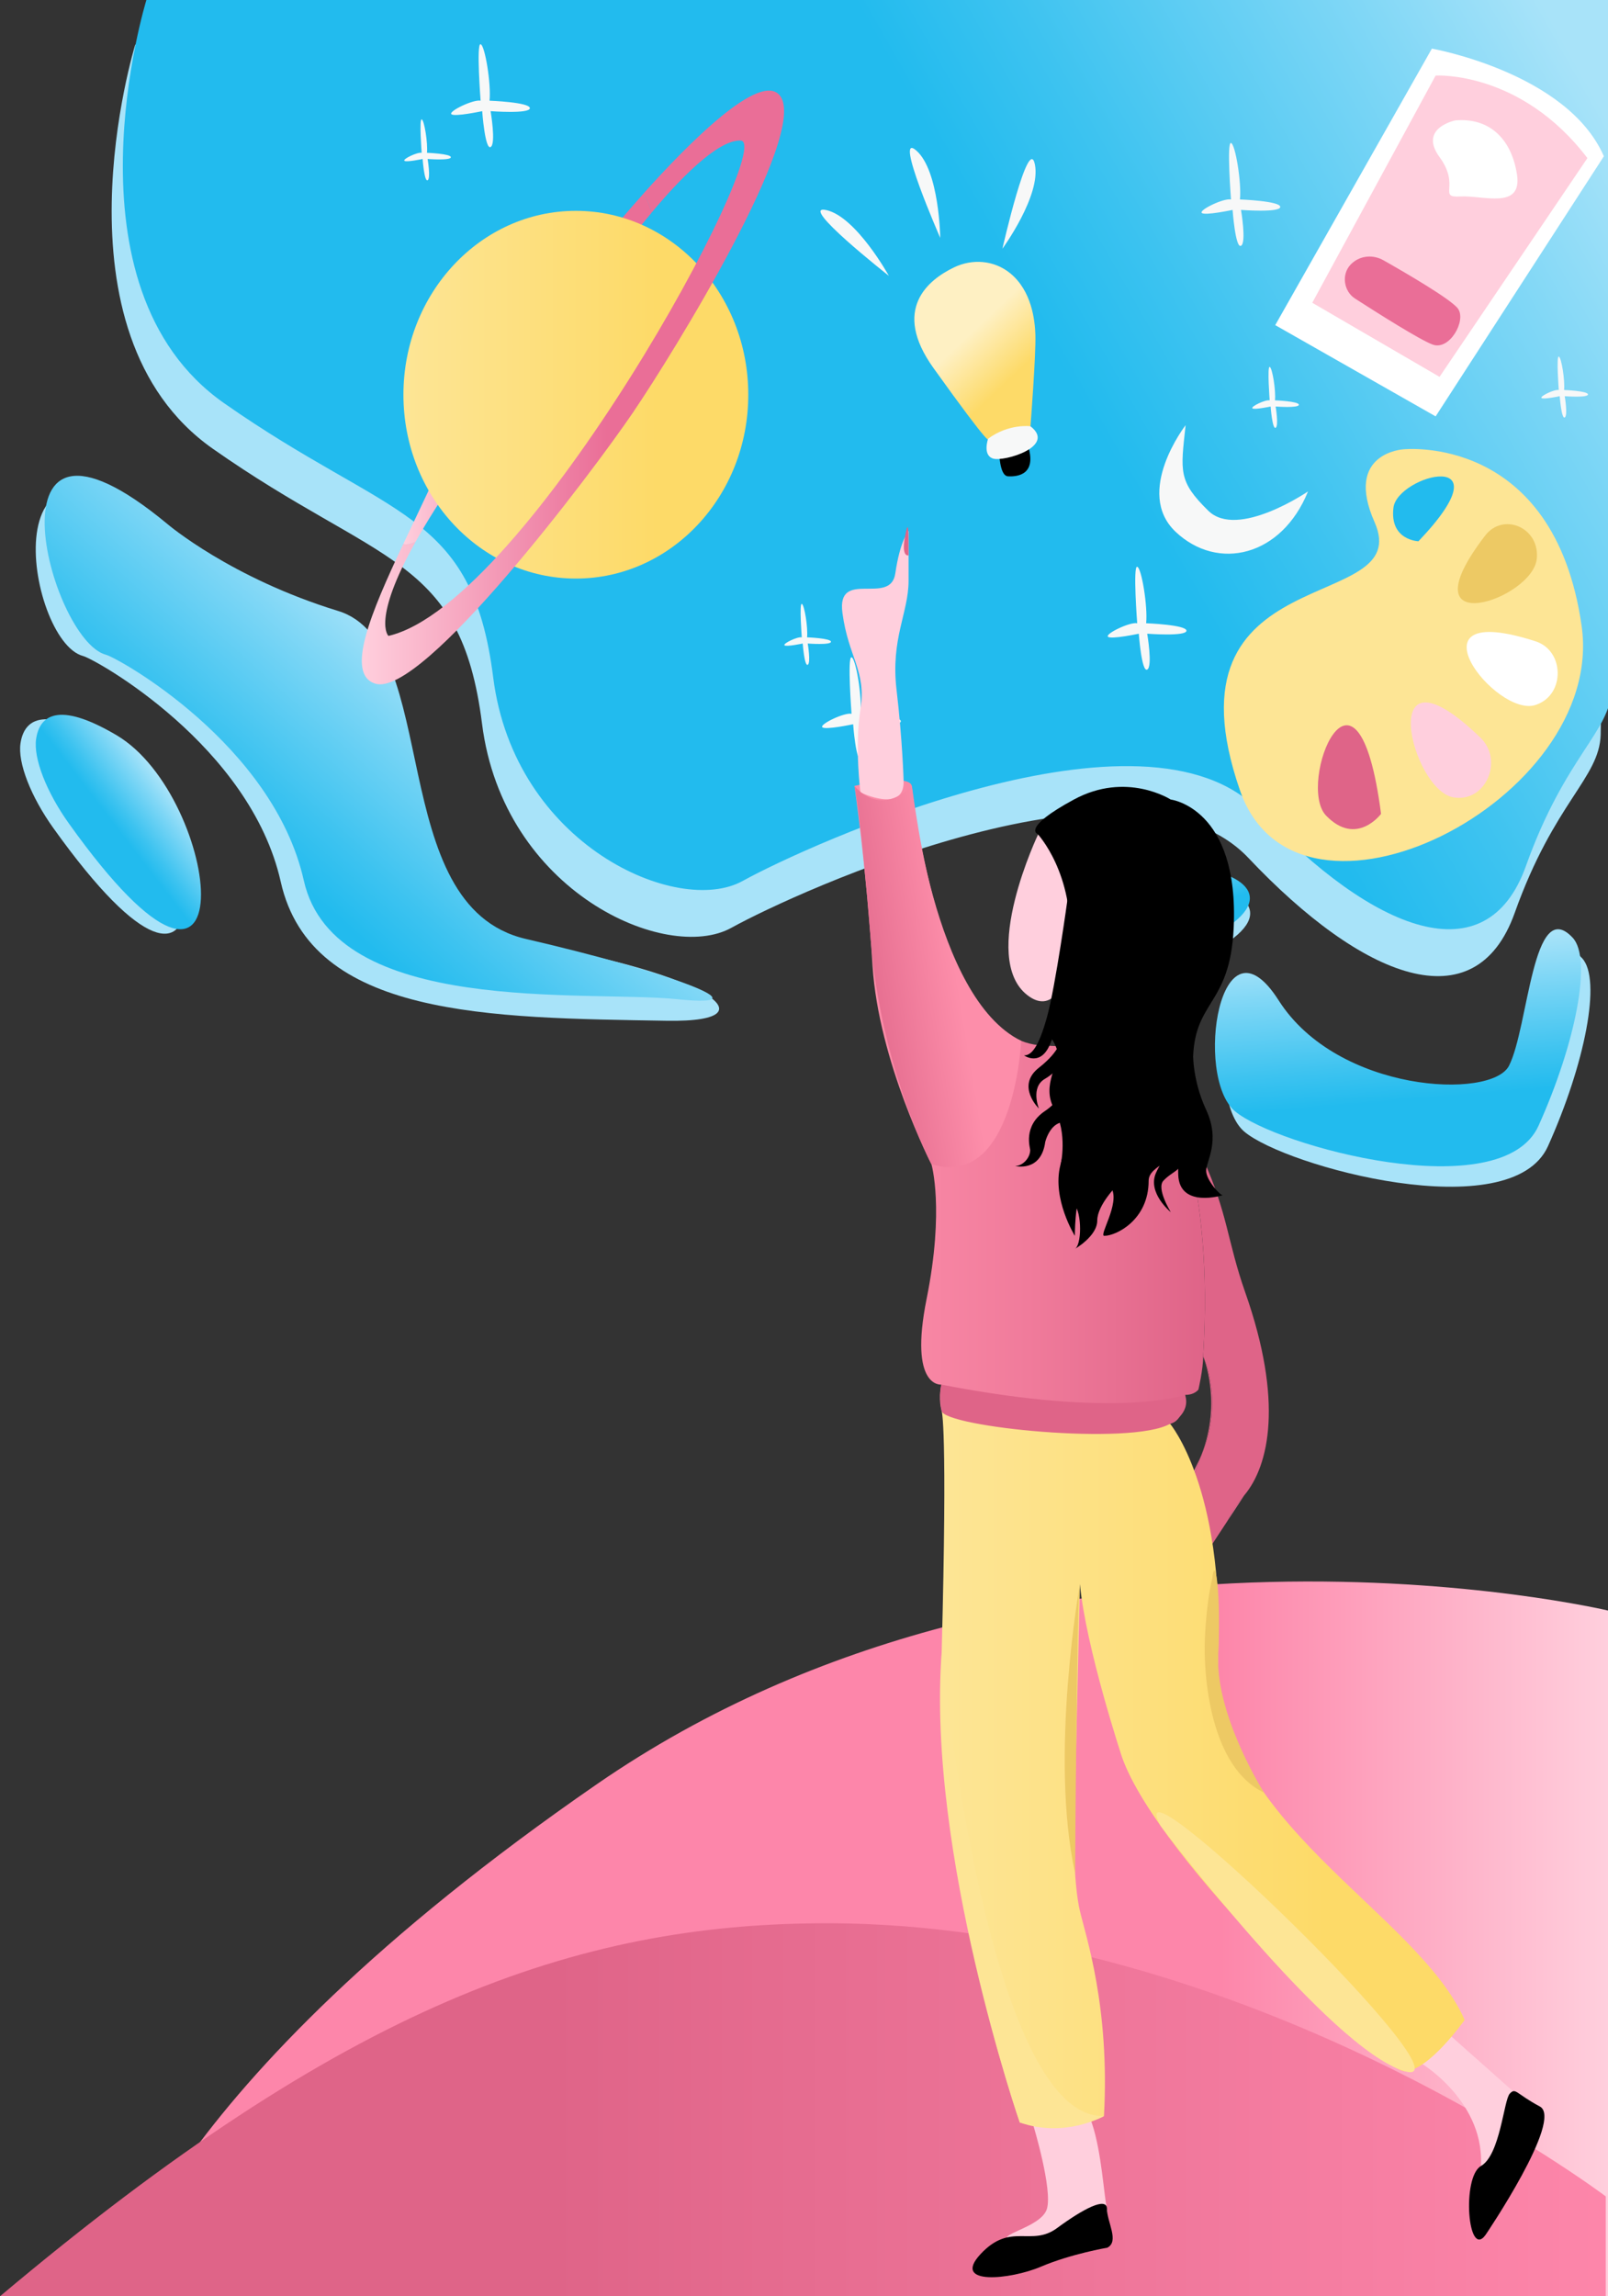 <svg width="720" height="1028" viewBox="0 0 720 1028" fill="none" xmlns="http://www.w3.org/2000/svg">
<rect x="0" y="0" width="720" height="1028" fill="#333333" stroke="none"/>
<path d="M708.394 428.953C690.428 409.787 688.696 468.851 679.908 486.25C672.174 501.574 603.138 498.456 576.761 457.032C550.385 415.622 538.835 490.934 557.101 506.567C575.368 522.199 676.644 549.757 693.128 513.111C709.611 476.466 717.257 438.429 708.394 428.953Z" fill="#A8E3F9"/>
<path d="M704.175 419.785C686.21 400.605 684.478 459.682 675.69 477.082C667.956 492.406 598.92 489.288 572.543 447.864C546.166 406.454 534.616 481.766 552.883 497.399C571.15 513.031 672.425 540.589 688.909 503.943C705.406 467.285 713.051 429.247 704.175 419.785Z" fill="url(#paint0_linear)"/>
<path d="M720.201 721.049C720.201 721.049 466.804 660.928 267.19 798.783C67.576 936.639 50 1031.67 50 1031.67H720.201V721.049Z" fill="url(#paint1_linear)"/>
<path d="M719 983.284C719 983.284 557.224 861 370.35 861C257.093 861 154.029 898.408 0 1028H719V983.284Z" fill="url(#paint2_linear)"/>
<path d="M60.552 20C60.552 20 20.897 148.659 95.337 200.926C169.776 253.194 206.353 248.597 215.828 323.943C225.303 399.288 298.469 431.44 327.488 415.357C356.507 399.275 507.897 330.041 558.996 384.091C610.094 438.141 660.574 458.244 678.238 408.656C695.902 359.069 716.089 348.455 716.72 328.968C717.35 309.482 716.72 20 716.72 20H60.552Z" fill="#A8E3F9"/>
<path d="M65.552 0C65.552 0 25.897 128.35 100.337 180.492C174.776 232.635 211.353 228.049 220.828 303.214C230.303 378.379 303.469 410.453 332.488 394.409C361.507 378.365 512.897 309.297 563.996 363.217C615.094 417.138 665.574 437.193 683.238 387.724C700.902 338.256 721.089 327.667 721.72 308.227C722.35 288.788 721.72 0 721.72 0H65.552Z" fill="url(#paint3_linear)"/>
<path d="M23.846 370.657C13.852 356.672 7.864 341.468 9.18 332.761C10.709 322.687 18.523 315.427 45.151 331.113C92.362 358.922 105.853 485.457 23.846 370.657Z" fill="#A8E3F9"/>
<path d="M30.846 368.66C20.852 354.674 14.864 339.469 16.18 330.761C17.709 320.687 25.523 313.426 52.151 329.114C99.362 356.924 112.853 483.453 30.846 368.66Z" fill="url(#paint4_linear)"/>
<path d="M447.377 201.521C447.377 201.521 447.352 213.005 451.319 213.232C455.286 213.46 465.455 212.831 459.555 197.412C453.654 181.994 446.31 201.615 446.31 201.615L447.377 201.521Z" fill="black"/>
<path d="M452.173 122.207C445.005 116.452 435.35 115.77 427.177 119.704C415.452 125.339 399.206 138.549 417.95 164.728C444.979 202.485 442.431 196.408 442.431 196.408L461.413 190.827C461.413 190.827 463.886 158.839 463.61 149.926C463.397 143.474 462.016 130.117 452.173 122.207Z" fill="url(#paint5_linear)"/>
<path d="M442.431 196.408C442.431 196.408 439.807 203.85 444.728 205.309C449.649 206.768 473.114 199.875 461.4 190.827C461.413 190.827 451.721 189.516 442.431 196.408Z" fill="#F7F8F8"/>
<path d="M421.004 106.5C421.004 106.5 399.9 58.358 410.258 67.365C420.615 76.373 421.004 106.5 421.004 106.5Z" fill="#F7F8F8"/>
<path d="M398.002 123.488C398.002 123.488 356.668 91.014 370.051 94.064C383.435 97.114 398.002 123.488 398.002 123.488Z" fill="#F7F8F8"/>
<path d="M448.846 111.339C448.846 111.339 460.572 59.691 463.384 73.623C466.209 87.543 448.846 111.339 448.846 111.339Z" fill="#F7F8F8"/>
<path d="M571 145.556L641.141 21.767C641.141 21.767 701.829 32.488 718.15 69.963L642.823 186.404L571 145.556Z" fill="white"/>
<path d="M587.584 135.545L642.824 33.826C642.824 33.826 680.813 31.457 710.78 70.779L644.569 168.71L587.584 135.545Z" fill="#FFCFDD"/>
<path d="M605.424 117.811C609.341 114.304 614.953 113.97 619.46 116.526C628.687 121.746 649.929 134.059 652.854 138.222C656.621 143.575 649.088 156.959 641.556 154.282C635.931 152.288 616.284 139.814 606.705 133.644C601.658 130.392 600.553 122.857 604.759 118.44C604.972 118.226 605.198 118.012 605.424 117.811Z" fill="url(#paint6_linear)"/>
<path d="M651.612 53.902C651.612 53.902 635.027 57.288 644.569 70.324C654.11 83.36 643.564 88.553 653.871 87.965C664.166 87.376 681.742 94.068 679.231 78.007C676.72 61.946 666.677 52.564 651.612 53.902Z" fill="white"/>
<path d="M530.874 190.333C530.874 190.333 507.624 220.393 526.443 238.127C545.261 255.848 573.848 249.209 585.686 219.992C585.686 219.992 554.15 241.54 541.018 228.638C527.56 215.414 528.602 211.252 530.874 190.333Z" fill="#F7F8F8"/>
<path d="M509.193 279.015C509.193 279.015 507.222 253.211 509.193 253.733C511.164 254.255 513.976 271.654 513.197 279.015C513.197 279.015 531.251 279.685 531.251 282.361C531.251 285.038 513.675 283.7 513.675 283.7C513.675 283.7 516.185 298.422 513.675 299.761C511.164 301.099 509.908 283.7 509.908 283.7C509.908 283.7 497.354 286.377 496.098 285.038C494.843 283.7 505.954 278.346 509.193 279.015Z" fill="#F7F8F8"/>
<path d="M568.512 179.224C568.512 179.224 567.344 163.939 568.512 164.247C569.679 164.555 571.349 174.861 570.885 179.224C570.885 179.224 581.581 179.626 581.581 181.205C581.581 182.784 571.173 181.994 571.173 181.994C571.173 181.994 572.655 190.707 571.173 191.511C569.692 192.3 568.939 181.994 568.939 181.994C568.939 181.994 561.507 183.574 560.766 182.784C560.025 181.994 566.604 178.822 568.512 179.224Z" fill="#F7F8F8"/>
<path d="M381.288 319.544C381.288 319.544 379.317 293.739 381.288 294.261C383.259 294.783 386.071 312.182 385.293 319.544C385.293 319.544 403.346 320.213 403.346 322.89C403.346 325.566 385.77 324.228 385.77 324.228C385.77 324.228 388.281 338.95 385.77 340.289C383.259 341.627 382.004 324.228 382.004 324.228C382.004 324.228 369.449 326.905 368.194 325.566C366.939 324.228 378.062 318.874 381.288 319.544Z" fill="#F7F8F8"/>
<path d="M359.004 285.321C359.004 285.321 357.837 270.036 359.004 270.344C360.172 270.652 361.829 280.957 361.377 285.321C361.377 285.321 372.073 285.722 372.073 287.302C372.073 288.881 361.666 288.091 361.666 288.091C361.666 288.091 363.147 296.804 361.666 297.607C360.184 298.397 359.431 288.091 359.431 288.091C359.431 288.091 351.999 289.67 351.258 288.881C350.517 288.091 357.096 284.919 359.004 285.321Z" fill="#F7F8F8"/>
<path d="M551.192 89.29C551.192 89.29 549.221 63.486 551.192 64.008C553.164 64.53 555.976 81.929 555.197 89.29C555.197 89.29 573.25 89.959 573.25 92.636C573.25 95.313 555.674 93.975 555.674 93.975C555.674 93.975 558.185 108.697 555.674 110.035C553.164 111.374 551.908 93.975 551.908 93.975C551.908 93.975 539.354 96.651 538.098 95.313C536.843 93.975 547.966 88.621 551.192 89.29Z" fill="#F7F8F8"/>
<path d="M697.962 174.599C697.962 174.599 696.795 159.315 697.962 159.623C699.13 159.93 700.787 170.236 700.335 174.599C700.335 174.599 711.031 175.001 711.031 176.58C711.031 178.159 700.624 177.37 700.624 177.37C700.624 177.37 702.105 186.083 700.624 186.886C699.142 187.675 698.389 177.37 698.389 177.37C698.389 177.37 690.957 178.949 690.216 178.159C689.475 177.37 696.054 174.198 697.962 174.599Z" fill="#F7F8F8"/>
<path d="M215.193 45.079C215.193 45.079 213.221 19.274 215.193 19.796C217.164 20.318 219.976 37.717 219.197 45.079C219.197 45.079 237.25 45.748 237.25 48.425C237.25 51.101 219.674 49.763 219.674 49.763C219.674 49.763 222.185 64.485 219.674 65.824C217.164 67.162 215.908 49.763 215.908 49.763C215.908 49.763 203.354 52.44 202.098 51.101C200.843 49.763 211.966 44.409 215.193 45.079Z" fill="#F7F8F8"/>
<path d="M188.806 68.409C188.806 68.409 187.638 53.125 188.806 53.433C189.973 53.741 191.631 64.046 191.179 68.409C191.179 68.409 201.875 68.811 201.875 70.39C201.875 71.97 191.467 71.18 191.467 71.18C191.467 71.18 192.949 79.893 191.467 80.696C189.986 81.486 189.233 71.18 189.233 71.18C189.233 71.18 181.8 72.759 181.06 71.97C180.307 71.18 186.885 68.021 188.806 68.409Z" fill="#F7F8F8"/>
<path d="M503.338 441.07C488.11 445.621 472.906 446.197 465.537 442.262C457.012 437.711 452.731 428.409 474.137 409.471C512.088 375.904 628.379 403.716 503.338 441.07Z" fill="#A8E3F9"/>
<path d="M503.187 434.285C487.959 438.835 472.755 439.411 465.386 435.476C456.862 430.925 452.581 421.623 473.986 402.685C511.95 369.104 628.241 396.93 503.187 434.285Z" fill="url(#paint7_linear)"/>
<path d="M636.969 924.101C636.969 924.101 667.928 943.012 662.543 974.585C657.157 1006.16 686.773 957.373 678.688 937.284L646.385 908.588C646.398 908.575 624.867 919.537 636.969 924.101Z" fill="#FFCFDD"/>
<path d="M462.678 951.471C462.678 951.471 471.428 980.327 468.742 988.932C466.055 997.538 444.512 1000.42 452.597 1003.28C460.669 1006.14 498.357 1000.42 495.671 988.932C492.959 977.449 491.603 911.131 462.678 951.471Z" fill="#FFCFDD"/>
<path d="M557.564 578.565C549.491 555.611 549.768 543.231 538.645 518.725C533.811 505.368 527.685 494.955 519.863 487.152C519.951 487.273 520.177 487.58 520.504 488.076C524.421 493.978 543.566 527.277 538.732 607.274C538.732 607.274 548.337 627.069 537.891 651.535C537.841 651.669 537.803 651.816 537.741 651.95C527.961 676.148 530.522 696.438 538.657 694.899C538.67 694.899 538.682 694.899 538.682 694.885C539.536 694.658 540.452 694.176 541.419 693.36L549.404 681.207C551.211 677.7 553.559 673.699 557.15 669.402C568.336 656.045 574.701 627.269 557.564 578.565Z" fill="#DF6488"/>
<path d="M537.728 651.923C537.778 651.789 537.828 651.642 537.878 651.508C537.301 652.846 536.711 654.198 536.008 655.563C527.094 673.003 530.308 696.96 538.644 694.872C530.509 696.411 527.96 676.135 537.728 651.923Z" fill="#EA6E97"/>
<path d="M519.85 487.125C520.076 487.447 520.277 487.741 520.503 488.062C520.177 487.567 519.951 487.259 519.863 487.139C519.863 487.139 519.85 487.139 519.85 487.125Z" fill="#EA6E97"/>
<path d="M421.625 631.646C421.625 631.646 497.001 643.129 523.918 637.388C523.918 637.388 548.147 666.083 545.448 740.699C542.762 815.315 634.283 855.494 655.814 904.279C655.814 904.279 639.669 927.232 628.897 927.232C618.125 927.232 518.532 832.527 502.387 786.62C502.387 786.62 486.242 737.835 483.543 709.14L480.856 823.934C480.856 823.934 480.856 844.024 483.543 855.507C486.229 866.991 497.001 898.55 494.314 947.335C494.314 947.335 478.17 955.941 456.626 950.199C456.626 950.199 418.938 842.538 421.637 739.963C424.337 637.388 421.625 631.646 421.625 631.646Z" fill="url(#paint8_linear)"/>
<path d="M665.242 1000.42C665.242 1000.42 700.231 948.767 689.472 943.025C678.7 937.284 678.7 934.419 676.014 937.284C673.327 940.148 671.733 964.774 663.108 969.686C654.47 974.585 657.17 1011.89 665.242 1000.42Z" fill="black"/>
<path d="M495.796 1006.25C495.796 1006.25 479.513 1009.02 466.055 1014.76C452.596 1020.51 425.68 1023.37 439.138 1009.02C452.596 994.674 461.698 1006.01 473.299 997.471C484.899 988.932 495.67 983.191 495.67 988.932C495.658 994.674 501.307 1003.48 495.796 1006.25Z" fill="black"/>
<path d="M538.72 607.26C538.72 607.26 547.382 627.497 537.878 651.521C548.336 627.042 538.72 607.26 538.72 607.26Z" fill="#DF6488"/>
<path d="M519.812 487.072C519.825 487.099 519.838 487.112 519.85 487.139L519.863 487.153C519.838 487.099 519.812 487.072 519.812 487.072Z" fill="#DF6488"/>
<path d="M549.403 681.194L557.149 669.389C553.546 673.685 551.211 677.687 549.403 681.194Z" fill="#EA6E97"/>
<path d="M520.503 488.062C520.277 487.741 520.076 487.447 519.85 487.125C507.321 474.638 490.41 468.776 467.398 468.08C420.294 466.648 409.522 357.595 408.28 351.853C407.037 346.111 382.606 351.853 382.606 351.853C382.606 351.853 387.992 389.154 390.678 432.211C393.365 475.267 417.055 521.174 417.055 521.174C417.055 521.174 422.981 541.25 414.908 581.429C406.836 621.608 421.499 619.855 421.499 619.855C420.018 626.707 421.637 631.646 421.637 631.646C487.585 647.426 517.201 638.82 523.93 637.388C530.659 635.956 530.659 624.472 530.659 624.472C533.572 624.472 535.418 623.442 536.598 622.117C536.598 622.117 538.732 613.002 538.732 607.26C543.565 527.264 524.407 493.965 520.503 488.062Z" fill="url(#paint9_linear)"/>
<path d="M421.487 619.855C421.487 619.855 420.281 624.472 421.625 631.646C422.968 638.82 506.417 647.426 523.918 637.388C523.918 637.388 533.333 633.078 530.647 624.472C530.647 624.472 500.767 635.313 421.487 619.855Z" fill="#DF6488"/>
<path d="M404.601 349.551C404.601 349.551 404.124 331.764 401.438 308.81C398.751 285.856 406.823 274.373 406.823 260.025C406.823 245.678 406.823 237.701 406.823 237.701C406.823 237.701 403.032 241.877 400.885 256.693C398.738 271.509 374.521 254.283 377.208 274.373C379.894 294.462 387.979 300.204 385.28 317.416C382.594 334.628 385.28 354.717 385.28 354.717C385.28 354.717 405.078 364.461 404.601 349.551Z" fill="#FFCFDD"/>
<path d="M457.254 465.965C457.254 465.965 454.191 532.658 417.043 521.175C417.043 521.175 394.483 478.252 389.888 420.794C385.293 363.337 382.594 351.853 382.594 351.853C382.594 351.853 393.579 366.201 408.267 351.853C408.28 351.853 417.595 446.559 457.254 465.965Z" fill="url(#paint10_linear)"/>
<path d="M494.314 947.322C494.314 947.322 476.814 957.36 456.626 950.186C456.626 950.186 414.908 829.609 421.637 739.95C421.625 739.963 441.825 948.754 494.314 947.322Z" fill="#FDE595"/>
<path d="M519.813 817.59C519.813 817.59 595.264 917.194 628.91 927.232C662.543 937.27 498.194 778.255 519.813 817.59Z" fill="#FDE595"/>
<path d="M542.762 706.931C542.762 706.931 540.289 715.872 539.51 733.311C538.732 750.75 542.059 791.117 565.962 802.506C565.962 802.506 544.105 767.976 545.461 740.712C546.804 713.436 544.093 694.671 542.762 706.931Z" fill="#EDC964"/>
<path d="M483.543 709.14C483.543 709.14 469.796 785.803 481.383 838.59C481.371 838.577 482.2 713.436 483.543 709.14Z" fill="#EDC964"/>
<path d="M406.823 248.636C406.823 248.636 403.522 249.666 405.179 240.498C406.836 231.33 406.823 237.246 406.823 248.636Z" fill="#DF6488"/>
<path d="M464.958 373.261C464.958 373.261 438.428 428.657 459.976 445.484C481.541 462.31 488.177 398.193 464.958 373.261Z" fill="#FFCFDD"/>
<path d="M524.157 357.924C524.157 357.924 554.897 361.559 552.395 415.41C550.742 450.97 534.183 447.434 534.183 475.659C534.183 503.884 530.877 491.926 530.877 510.923C530.877 525.036 526.181 522.98 520.944 528.556C517.639 532.076 524.25 542.668 524.25 542.668C524.25 542.668 513.576 534.033 517.623 525.036C520.404 518.851 525.594 513.144 524.25 507.404C524.25 507.404 517.531 494.623 520.944 486.251C520.944 486.251 524.25 493.308 527.571 510.94C529.209 519.624 514.318 521.286 514.318 528.572C514.318 546.205 499.72 553.261 494.453 553.261C491.889 553.261 501.435 538.951 497.759 532.109C495.009 526.993 497.758 517.996 487.826 514.476C474.866 509.871 477.585 444.556 479.006 423.584C481.199 391.034 464.64 373.401 464.64 373.401C464.64 373.401 457.241 370.72 480.813 357.957C504.37 345.16 524.157 357.924 524.157 357.924Z" fill="black"/>
<path d="M478.038 402.261C478.038 402.261 472.675 441.239 468.857 455.111C465.039 468.982 461.797 472.487 458.54 472.487C458.54 472.487 466.327 478.056 470.554 466.493C474.781 454.931 485.234 480.365 474.781 521.652C470.963 536.736 481.28 553.261 481.28 553.261C481.28 553.261 481.189 538.21 484.522 532.199C494.264 514.643 491.022 500.591 491.022 500.591L478.038 402.261Z" fill="black"/>
<path d="M534.213 470.261C534.213 470.261 533.528 482.806 540.061 496.84C546.595 510.874 540.061 519.837 540.061 524.123C540.061 528.408 546.595 535.425 547.54 535.065C547.54 535.065 528.151 541.117 527.573 525.987C526.994 510.858 534.213 470.261 534.213 470.261Z" fill="black"/>
<path d="M481.056 528.648C481.056 528.648 477.644 535.762 481.056 539.311C484.468 542.86 484.468 557.884 481.056 559.261C481.056 559.261 491.308 553.523 491.308 546.409C491.308 539.294 500.54 530.29 500.54 530.29C500.54 530.29 484.484 493.094 481.056 528.648Z" fill="black"/>
<path d="M475.194 464.261C475.194 464.261 475.592 469.859 465.171 478.005C454.75 486.167 465.171 496.261 465.171 496.261C465.171 496.261 461.3 486.768 467.864 482.987C474.429 479.206 479.54 471.238 479.54 471.238L475.194 464.261Z" fill="black"/>
<path d="M477.557 481.261C477.557 481.261 477.934 490.621 467.917 497.362C457.9 504.103 461.275 513.897 461.275 514.831C461.275 518.402 457.915 521.989 454.54 521.989C454.54 521.989 466.127 524.959 468.011 511.261C468.011 511.261 471.371 496.945 482.817 504.587C493.588 511.761 477.557 481.261 477.557 481.261Z" fill="black"/>
<path d="M467.54 460.959C467.54 460.959 471.83 464.805 473.399 470.314C474.967 475.822 465.956 485.617 472.052 496.455C478.148 507.277 474.967 521.261 474.967 521.261C474.967 521.261 507.697 439.103 467.54 460.959Z" fill="black"/>
<path d="M78.135 241.476C78.135 241.476 88.021 285.647 141.69 289.662C174.343 292.112 160.29 411.789 225.017 420.837C311.169 432.884 350.856 457.861 298.458 456.977C219.368 455.639 139.374 455.665 125.702 394.749C112.031 333.834 42.785 295.15 37.178 293.678C11.756 286.985 -6.294 171.391 78.135 241.476Z" fill="#A8E3F9"/>
<path d="M75.061 234.675C75.061 234.675 103.337 258.781 151.405 273.513C198.385 287.909 171.848 405.612 235.468 420.344C299.088 435.075 344.3 451.547 303.315 447.329C262.33 443.11 149.737 455.19 136.051 394.243C122.366 333.295 53.049 294.592 47.436 293.119C21.988 286.423 -9.454 164.554 75.061 234.675Z" fill="url(#paint11_linear)"/>
<path d="M628.323 201.157C628.323 201.157 695.853 193.782 708.194 280.203C719.355 358.352 580.968 428.163 555.219 353.855C518.611 248.175 634.086 275.732 615.493 233.787C601.708 202.723 628.323 201.157 628.323 201.157Z" fill="#FDE595"/>
<path d="M618.38 364.348C618.38 364.348 607.395 379.191 593.799 365.164C580.203 351.138 607.722 282.036 618.38 364.348Z" fill="#DF6488"/>
<path d="M623.929 227.282C625.712 212.64 675.804 199.631 635.128 242.312C635.128 242.312 622.147 241.924 623.929 227.282Z" fill="#22BBEE"/>
<path d="M662.885 330.245C673.23 340.23 665.522 358.713 651.649 357.08C651.448 357.054 651.248 357.027 651.047 357C631.901 354.363 614.79 283.83 662.885 330.245Z" fill="#FFCFDD"/>
<path d="M687.617 287.122C700.46 291.271 700.862 310.718 688.17 315.376C687.994 315.443 687.806 315.51 687.617 315.577C669.953 321.64 627.934 267.809 687.617 287.122Z" fill="white"/>
<path d="M664.994 239.77C672.966 229.384 688.923 235.955 688.169 249.352C688.157 249.54 688.144 249.741 688.132 249.928C686.751 268.438 627.959 288.032 664.994 239.77Z" fill="#EDC964"/>
<path d="M280.557 109.394C280.557 109.394 317.379 69.135 237.32 169.461C211.37 201.985 195.589 225.514 186.11 242.485C183.763 243.542 181.892 243.917 180.599 243.475C188.559 226.611 197.397 208.744 203.523 193.098C220.848 148.823 273.526 103.639 273.526 103.639C273.526 103.639 279.477 96.358 288.077 86.735C289.395 88.689 290.814 91.5 291.718 95.274C285.114 103.157 280.557 109.394 280.557 109.394Z" fill="url(#paint12_linear)"/>
<path d="M257.846 259.014C300.487 259.014 335.055 222.162 335.055 176.702C335.055 131.243 300.487 94.39 257.846 94.39C215.204 94.39 180.637 131.243 180.637 176.702C180.637 222.162 215.204 259.014 257.846 259.014Z" fill="url(#paint13_linear)"/>
<path d="M180.599 243.475C181.892 243.903 183.763 243.542 186.11 242.485C166.325 277.872 173.933 284.684 173.933 284.684C236.353 270.19 348.325 63.447 331.603 62.911C320.969 62.577 303.205 81.475 291.692 95.274C290.788 91.499 289.37 88.689 288.052 86.735C307.561 64.932 340.755 31.137 349.392 43.036C361.846 60.194 301.711 157.724 283.494 184.572C265.278 211.42 189.123 312.55 168.057 306.059C154.448 301.856 166.023 274.352 180.599 243.475Z" fill="url(#paint14_linear)"/>
<defs>
<linearGradient id="paint0_linear" x1="623.89" y1="423.91" x2="638.614" y2="597.955" gradientUnits="userSpaceOnUse">
<stop stop-color="#A8E3F9"/>
<stop offset="0.107" stop-color="#80D7F6"/>
<stop offset="0.303" stop-color="#3DC3F0"/>
<stop offset="0.395" stop-color="#22BBEE"/>
</linearGradient>
<linearGradient id="paint1_linear" x1="720.201" y1="869.833" x2="50" y2="869.833" gradientUnits="userSpaceOnUse">
<stop stop-color="#FFCFDD"/>
<stop offset="0.259" stop-color="#FD86AA"/>
</linearGradient>
<linearGradient id="paint2_linear" x1="719" y1="944.501" x2="-0" y2="944.501" gradientUnits="userSpaceOnUse">
<stop stop-color="#FD86AA"/>
<stop offset="0.657" stop-color="#DF6488"/>
</linearGradient>
<linearGradient id="paint3_linear" x1="689.755" y1="-0.13" x2="100.646" y2="333.186" gradientUnits="userSpaceOnUse">
<stop stop-color="#A8E3F9"/>
<stop offset="0.107" stop-color="#80D7F6"/>
<stop offset="0.303" stop-color="#3DC3F0"/>
<stop offset="0.395" stop-color="#22BBEE"/>
</linearGradient>
<linearGradient id="paint4_linear" x1="74.956" y1="353.235" x2="17.358" y2="397.368" gradientUnits="userSpaceOnUse">
<stop stop-color="#A8E3F9"/>
<stop offset="0.107" stop-color="#80D7F6"/>
<stop offset="0.303" stop-color="#3DC3F0"/>
<stop offset="0.395" stop-color="#22BBEE"/>
</linearGradient>
<linearGradient id="paint5_linear" x1="436.923" y1="146.882" x2="465.348" y2="176.921" gradientUnits="userSpaceOnUse">
<stop stop-color="#FEF0C3"/>
<stop offset="0.657" stop-color="#FDDA68"/>
</linearGradient>
<linearGradient id="paint6_linear" x1="602.185" y1="134.743" x2="653.87" y2="134.743" gradientUnits="userSpaceOnUse">
<stop stop-color="#EA6E97"/>
</linearGradient>
<linearGradient id="paint7_linear" x1="501.823" y1="389.862" x2="524.024" y2="455.762" gradientUnits="userSpaceOnUse">
<stop stop-color="#A8E3F9"/>
<stop offset="0.107" stop-color="#80D7F6"/>
<stop offset="0.303" stop-color="#3DC3F0"/>
<stop offset="0.395" stop-color="#22BBEE"/>
</linearGradient>
<linearGradient id="paint8_linear" x1="421.492" y1="791.907" x2="655.819" y2="791.907" gradientUnits="userSpaceOnUse">
<stop stop-color="#FDE595"/>
<stop offset="0.733" stop-color="#FDDA68"/>
</linearGradient>
<linearGradient id="paint9_linear" x1="382.598" y1="495.162" x2="539.503" y2="495.162" gradientUnits="userSpaceOnUse">
<stop stop-color="#FD8EAA"/>
<stop offset="0.494" stop-color="#F07B9B"/>
<stop offset="1" stop-color="#DF6488"/>
</linearGradient>
<linearGradient id="paint10_linear" x1="383.549" y1="441.185" x2="457.348" y2="429.031" gradientUnits="userSpaceOnUse">
<stop stop-color="#E2698C"/>
<stop offset="0.603" stop-color="#FD8EAA"/>
</linearGradient>
<linearGradient id="paint11_linear" x1="201.369" y1="302.46" x2="7.707" y2="518.795" gradientUnits="userSpaceOnUse">
<stop stop-color="#A8E3F9"/>
<stop offset="0.107" stop-color="#80D7F6"/>
<stop offset="0.303" stop-color="#3DC3F0"/>
<stop offset="0.395" stop-color="#22BBEE"/>
</linearGradient>
<linearGradient id="paint12_linear" x1="180.597" y1="165.192" x2="291.699" y2="165.192" gradientUnits="userSpaceOnUse">
<stop stop-color="#FFCFDD"/>
<stop offset="0.581" stop-color="#EA6E97"/>
</linearGradient>
<linearGradient id="paint13_linear" x1="180.623" y1="176.702" x2="335.059" y2="176.702" gradientUnits="userSpaceOnUse">
<stop stop-color="#FDE595"/>
<stop offset="0.733" stop-color="#FDDA68"/>
</linearGradient>
<linearGradient id="paint14_linear" x1="162.007" y1="173.465" x2="351.087" y2="173.465" gradientUnits="userSpaceOnUse">
<stop stop-color="#FFCFDD"/>
<stop offset="0.581" stop-color="#EA6E97"/>
</linearGradient>
</defs>
</svg>
